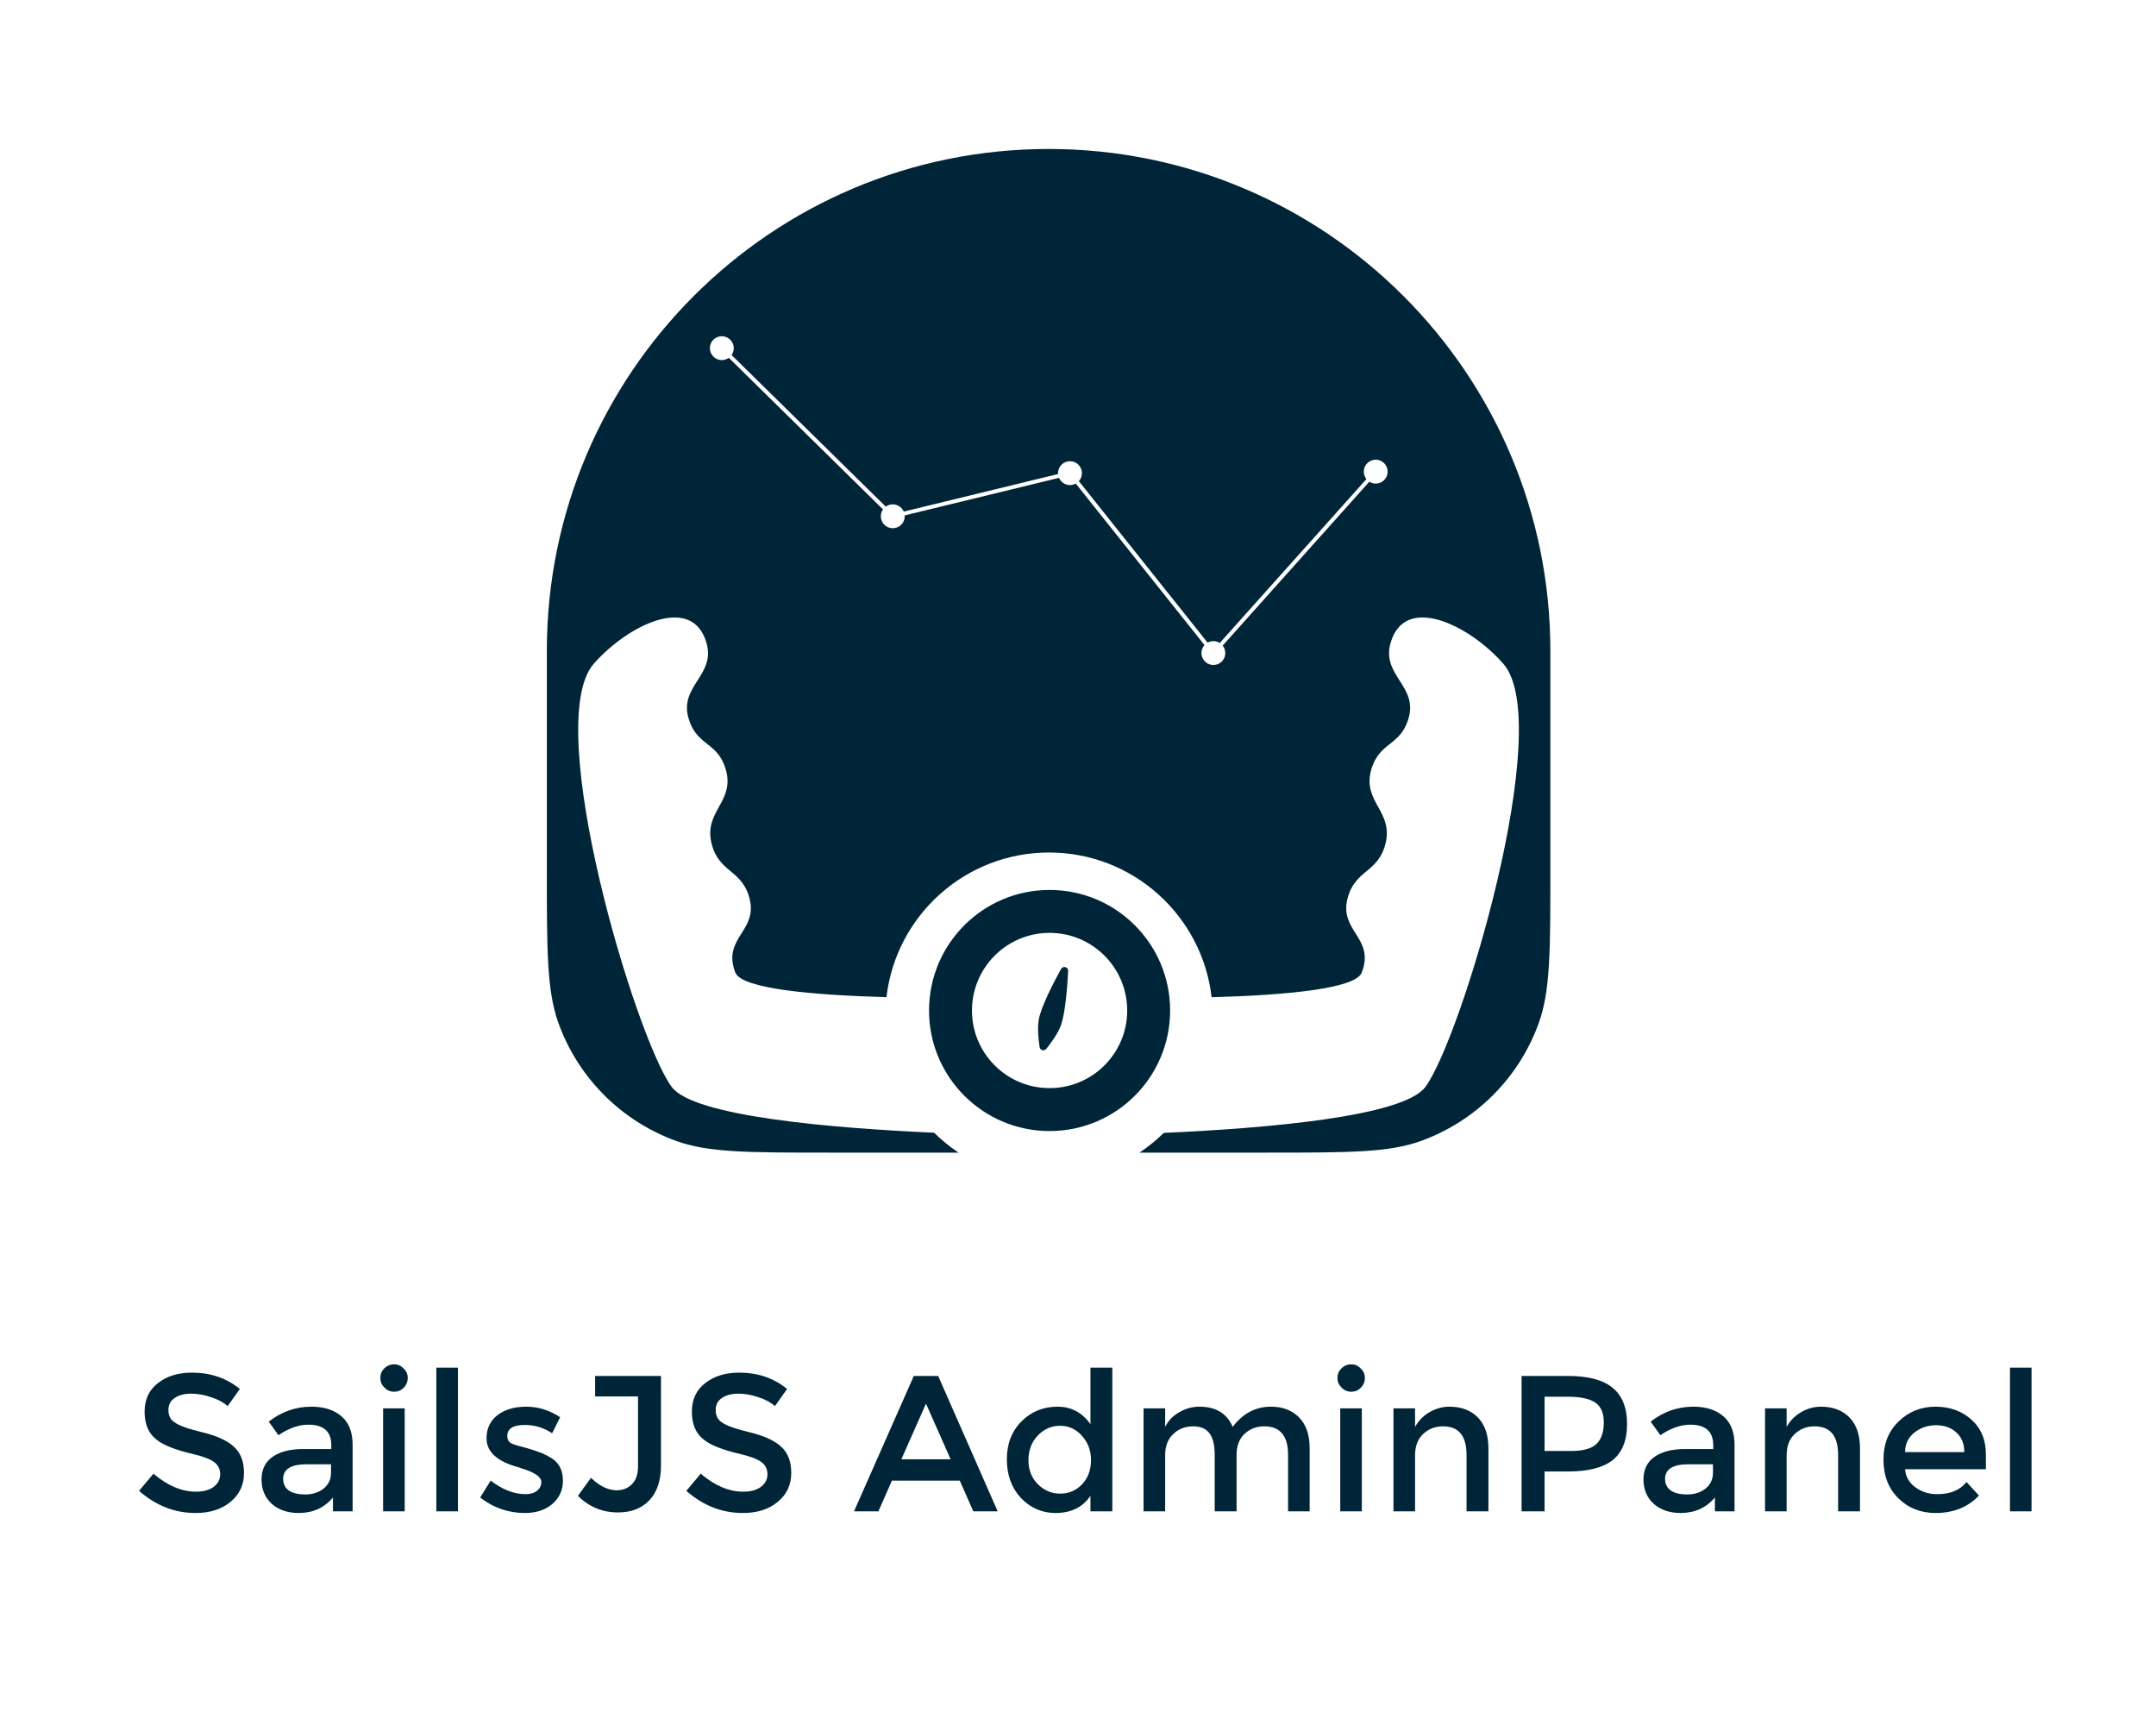 <svg width="320" height="256" viewBox="0 0 320 256" fill="none" xmlns="http://www.w3.org/2000/svg">
<path fill-rule="evenodd" clip-rule="evenodd" d="M81.164 96.582C81.164 55.452 114.506 22.109 155.636 22.109C196.766 22.109 230.109 55.452 230.109 96.582V129.216C230.109 141.085 230.109 147.02 228.403 151.779C225.468 159.968 219.022 166.413 210.834 169.349C206.074 171.055 200.14 171.055 188.27 171.055H169.127C170.422 170.194 171.63 169.213 172.734 168.126C187.841 167.455 208.277 165.731 211.563 161.303C216.874 154.147 230.937 107.396 223.128 98.505C218.068 92.743 208.496 88.048 206.392 95.423C205.709 97.817 206.721 99.405 207.732 100.994C208.744 102.582 209.756 104.171 209.073 106.565C208.471 108.672 207.379 109.541 206.29 110.407C205.195 111.278 204.104 112.147 203.513 114.267C202.846 116.663 203.691 118.195 204.544 119.738C205.383 121.256 206.228 122.786 205.648 125.162C205.106 127.381 203.961 128.34 202.815 129.299C201.67 130.258 200.524 131.217 199.982 133.436C199.429 135.703 200.32 137.12 201.202 138.525C202.185 140.089 203.159 141.638 202.117 144.33C201.172 146.775 190.599 147.697 179.83 147.994C178.436 135.904 168.165 126.517 155.701 126.517C143.24 126.517 132.971 135.899 131.572 147.985C120.676 147.679 110.075 146.751 109.139 144.33C108.097 141.638 109.071 140.089 110.054 138.525C110.937 137.12 111.827 135.703 111.274 133.436C110.732 131.217 109.586 130.258 108.441 129.299C107.296 128.34 106.15 127.381 105.608 125.162C105.028 122.786 105.873 121.256 106.712 119.738C107.565 118.195 108.41 116.663 107.743 114.267C107.153 112.147 106.061 111.278 104.966 110.407C103.877 109.541 102.785 108.672 102.184 106.565C101.5 104.171 102.512 102.582 103.524 100.994C104.536 99.405 105.547 97.817 104.864 95.423C102.76 88.048 93.188 92.743 88.128 98.505C80.319 107.396 94.382 154.147 99.693 161.303C102.939 165.677 123.299 167.413 138.642 168.101C139.754 169.197 140.97 170.187 142.275 171.055H123.002C111.133 171.055 105.198 171.055 100.439 169.349C92.25 166.413 85.805 159.968 82.87 151.779C81.164 147.02 81.164 141.085 81.164 129.216V96.582ZM108.65 52.587C108.965 52.063 109.001 51.389 108.685 50.815C108.213 49.958 107.135 49.647 106.279 50.118C105.422 50.591 105.11 51.668 105.582 52.525C106.054 53.382 107.131 53.693 107.988 53.222C108.054 53.185 108.116 53.146 108.175 53.103L131.058 75.602C130.682 76.138 130.62 76.863 130.957 77.475C131.429 78.332 132.506 78.644 133.363 78.172C133.989 77.827 134.324 77.159 134.275 76.49L157.182 70.914C157.205 70.968 157.231 71.021 157.26 71.073C157.731 71.93 158.809 72.242 159.666 71.77L159.672 71.766L178.777 95.732C178.64 95.884 178.533 96.056 178.456 96.241C178.259 96.72 178.272 97.282 178.542 97.772C179.014 98.629 180.091 98.941 180.948 98.469C181.805 97.997 182.117 96.92 181.645 96.063C181.595 95.972 181.538 95.888 181.475 95.809L203.24 71.487C203.271 71.507 203.302 71.525 203.334 71.543C203.848 71.826 204.492 71.847 205.044 71.543C205.9 71.071 206.212 69.993 205.74 69.136C205.268 68.28 204.191 67.968 203.334 68.44C202.477 68.912 202.165 69.989 202.637 70.846C202.687 70.937 202.744 71.021 202.807 71.099L181.042 95.421C180.514 95.087 179.825 95.043 179.239 95.366L179.232 95.37L160.128 71.404C160.618 70.859 160.736 70.042 160.362 69.364C159.89 68.507 158.813 68.195 157.956 68.667C157.372 68.989 157.041 69.592 157.039 70.214C157.039 70.259 157.041 70.304 157.044 70.349L134.137 75.924C134.114 75.871 134.088 75.818 134.06 75.766C133.588 74.909 132.51 74.597 131.653 75.069C131.588 75.105 131.525 75.145 131.466 75.188L108.584 52.688C108.607 52.655 108.629 52.621 108.65 52.587Z" fill="#002538"/>
<path fill-rule="evenodd" clip-rule="evenodd" d="M155.782 167.564C165.502 167.564 173.382 159.684 173.382 149.964C173.382 140.244 165.502 132.364 155.782 132.364C146.062 132.364 138.182 140.244 138.182 149.964C138.182 159.684 146.062 167.564 155.782 167.564ZM155.782 161.774C149.259 161.774 143.971 156.486 143.971 149.964C143.971 143.441 149.259 138.153 155.782 138.153C162.305 138.153 167.593 143.441 167.593 149.964C167.593 156.486 162.305 161.774 155.782 161.774ZM157.734 143.95C156.743 145.75 154.766 149.513 154.45 151.428C154.242 152.692 154.452 154.444 154.589 155.344C154.626 155.583 154.916 155.661 155.068 155.473C155.639 154.764 156.702 153.355 157.158 152.158C157.846 150.347 158.142 146.138 158.248 144.097C158.264 143.795 157.88 143.685 157.734 143.95Z" fill="#002538"/>
<path d="M154.45 151.428L154.163 151.38L154.45 151.428ZM157.734 143.95L157.479 143.81L157.734 143.95ZM154.589 155.344L154.302 155.388L154.589 155.344ZM155.068 155.473L155.294 155.655L155.068 155.473ZM157.157 152.158L156.885 152.055L157.157 152.158ZM158.248 144.097L158.538 144.112L158.248 144.097ZM173.091 149.964C173.091 159.523 165.341 167.273 155.782 167.273V167.855C165.663 167.855 173.673 159.845 173.673 149.964H173.091ZM155.782 132.655C165.341 132.655 173.091 140.404 173.091 149.964H173.673C173.673 140.083 165.663 132.073 155.782 132.073V132.655ZM138.473 149.964C138.473 140.404 146.222 132.655 155.782 132.655V132.073C145.901 132.073 137.891 140.083 137.891 149.964H138.473ZM155.782 167.273C146.222 167.273 138.473 159.523 138.473 149.964H137.891C137.891 159.845 145.901 167.855 155.782 167.855V167.273ZM143.68 149.964C143.68 156.647 149.098 162.065 155.782 162.065V161.483C149.42 161.483 144.262 156.326 144.262 149.964H143.68ZM155.782 137.862C149.098 137.862 143.68 143.28 143.68 149.964H144.262C144.262 143.601 149.42 138.444 155.782 138.444V137.862ZM167.883 149.964C167.883 143.28 162.465 137.862 155.782 137.862V138.444C162.144 138.444 167.301 143.601 167.301 149.964H167.883ZM155.782 162.065C162.465 162.065 167.883 156.647 167.883 149.964H167.301C167.301 156.326 162.144 161.483 155.782 161.483V162.065ZM154.737 151.475C154.888 150.562 155.444 149.176 156.102 147.769C156.756 146.372 157.495 144.988 157.989 144.091L157.479 143.81C156.982 144.712 156.237 146.109 155.575 147.523C154.918 148.926 154.328 150.379 154.163 151.38L154.737 151.475ZM154.877 155.3C154.739 154.398 154.537 152.688 154.737 151.475L154.163 151.38C153.946 152.695 154.164 154.489 154.302 155.388L154.877 155.3ZM154.841 155.29C154.84 155.292 154.839 155.292 154.841 155.291C154.842 155.29 154.844 155.289 154.847 155.288C154.852 155.286 154.857 155.286 154.861 155.288C154.865 155.288 154.869 155.291 154.873 155.295C154.875 155.297 154.876 155.299 154.877 155.301C154.878 155.302 154.877 155.302 154.877 155.3L154.302 155.388C154.377 155.877 154.984 156.04 155.294 155.655L154.841 155.29ZM156.885 152.055C156.449 153.204 155.413 154.58 154.841 155.29L155.294 155.655C155.865 154.948 156.956 153.507 157.429 152.262L156.885 152.055ZM157.957 144.081C157.904 145.1 157.804 146.656 157.632 148.181C157.459 149.717 157.215 151.188 156.885 152.055L157.429 152.262C157.788 151.318 158.037 149.779 158.21 148.246C158.384 146.704 158.485 145.135 158.538 144.112L157.957 144.081ZM157.989 144.091C157.992 144.085 157.994 144.084 157.992 144.085C157.991 144.086 157.988 144.088 157.985 144.089C157.979 144.092 157.974 144.091 157.972 144.091C157.97 144.09 157.965 144.088 157.961 144.083C157.959 144.08 157.958 144.077 157.957 144.075C157.957 144.074 157.958 144.075 157.957 144.081L158.538 144.112C158.57 143.501 157.774 143.275 157.479 143.81L157.989 144.091Z" fill="#002538"/>
<path d="M24.997 209.253C24.997 210.102 25.312 210.719 25.942 211.102C26.572 211.568 27.914 212.047 29.968 212.54C32.132 213.06 33.707 213.773 34.693 214.677C35.707 215.581 36.214 216.881 36.214 218.58C36.214 220.36 35.542 221.798 34.2 222.894C32.885 223.99 31.16 224.537 29.023 224.537C25.928 224.537 23.134 223.442 20.641 221.25L22.778 218.703C24.86 220.484 26.969 221.374 29.105 221.374C30.174 221.374 31.037 221.141 31.694 220.675C32.351 220.182 32.68 219.552 32.68 218.785C32.68 218.018 32.379 217.416 31.776 216.977C31.201 216.539 30.16 216.142 28.653 215.786C26.051 215.183 24.243 214.471 23.23 213.649C22.052 212.745 21.463 211.362 21.463 209.5C21.463 207.692 22.12 206.281 23.435 205.268C24.75 204.227 26.435 203.706 28.489 203.706C31.256 203.706 33.625 204.514 35.597 206.13L33.789 208.678C33.187 208.13 32.379 207.692 31.365 207.363C30.352 207.007 29.352 206.829 28.366 206.829C27.352 206.829 26.53 207.048 25.901 207.486C25.298 207.897 24.997 208.486 24.997 209.253ZM52.337 224.291H49.42V222.237C48.132 223.771 46.434 224.537 44.325 224.537C42.709 224.537 41.38 224.086 40.34 223.182C39.326 222.25 38.819 221.045 38.819 219.566C38.819 218.087 39.367 216.964 40.463 216.197C41.558 215.43 43.065 215.046 44.982 215.046H49.173V214.471C49.173 212.444 48.037 211.431 45.763 211.431C44.339 211.431 42.86 211.951 41.326 212.992L39.888 210.979C41.778 209.5 43.887 208.76 46.215 208.76C48.105 208.76 49.598 209.239 50.694 210.198C51.789 211.129 52.337 212.54 52.337 214.43V224.291ZM49.132 217.306H45.517C43.188 217.306 42.024 218.032 42.024 219.484C42.024 220.223 42.312 220.799 42.887 221.209C43.462 221.593 44.27 221.785 45.311 221.785C46.379 221.785 47.283 221.497 48.023 220.922C48.763 220.319 49.132 219.539 49.132 218.58V217.306ZM60.066 224.291H56.861V209.007H60.066V224.291ZM56.45 204.487C56.45 203.939 56.642 203.473 57.026 203.09C57.437 202.679 57.93 202.474 58.505 202.474C59.053 202.474 59.518 202.679 59.902 203.09C60.313 203.473 60.518 203.939 60.518 204.487C60.518 205.062 60.313 205.555 59.902 205.966C59.518 206.349 59.053 206.541 58.505 206.541C57.93 206.541 57.45 206.336 57.067 205.925C56.656 205.542 56.45 205.062 56.45 204.487ZM67.967 224.291H64.762V202.967H67.967V224.291ZM77.922 224.537C75.457 224.537 73.238 223.771 71.266 222.237L72.827 219.73C74.58 221.072 76.306 221.743 78.004 221.743C78.716 221.743 79.278 221.579 79.689 221.25C80.127 220.894 80.346 220.456 80.346 219.936C80.346 219.169 79.333 218.484 77.306 217.881C77.251 217.854 77.183 217.827 77.1 217.799C77.046 217.772 77.004 217.758 76.977 217.758C73.8 216.909 72.211 215.471 72.211 213.444C72.211 212.02 72.745 210.883 73.814 210.034C74.909 209.185 76.347 208.76 78.128 208.76C79.881 208.76 81.551 209.28 83.14 210.321L81.949 212.704C80.716 211.883 79.36 211.472 77.881 211.472C76.155 211.472 75.293 212.02 75.293 213.115C75.293 213.581 75.457 213.923 75.786 214.142C76.142 214.334 76.717 214.526 77.511 214.718C78.716 215.046 79.73 215.375 80.552 215.704C81.1 215.95 81.579 216.21 81.99 216.484C83.031 217.197 83.551 218.278 83.551 219.73C83.551 221.155 83.017 222.319 81.949 223.223C80.908 224.099 79.566 224.537 77.922 224.537ZM88.329 207.24V204.199H98.107V217.429C98.107 219.703 97.532 221.442 96.382 222.648C95.231 223.853 93.683 224.455 91.739 224.455C89.411 224.455 87.425 223.633 85.781 221.99L87.712 219.319C89 220.552 90.273 221.168 91.533 221.168C92.437 221.168 93.191 220.867 93.793 220.264C94.396 219.662 94.697 218.785 94.697 217.635V207.24H88.329ZM106.224 209.253C106.224 210.102 106.538 210.719 107.169 211.102C107.799 211.568 109.141 212.047 111.195 212.54C113.359 213.06 114.934 213.773 115.92 214.677C116.934 215.581 117.44 216.881 117.44 218.58C117.44 220.36 116.769 221.798 115.427 222.894C114.112 223.99 112.387 224.537 110.25 224.537C107.155 224.537 104.361 223.442 101.868 221.25L104.005 218.703C106.087 220.484 108.196 221.374 110.332 221.374C111.4 221.374 112.263 221.141 112.921 220.675C113.578 220.182 113.907 219.552 113.907 218.785C113.907 218.018 113.606 217.416 113.003 216.977C112.428 216.539 111.387 216.142 109.88 215.786C107.278 215.183 105.47 214.471 104.457 213.649C103.279 212.745 102.69 211.362 102.69 209.5C102.69 207.692 103.348 206.281 104.662 205.268C105.977 204.227 107.662 203.706 109.716 203.706C112.483 203.706 114.852 204.514 116.824 206.13L115.016 208.678C114.414 208.13 113.606 207.692 112.592 207.363C111.578 207.007 110.579 206.829 109.593 206.829C108.579 206.829 107.757 207.048 107.128 207.486C106.525 207.897 106.224 208.486 106.224 209.253ZM132.385 219.73L130.372 224.291H126.756L135.631 204.199H139.246L148.08 224.291H144.464L142.451 219.73H132.385ZM141.095 216.566L137.438 208.308L133.782 216.566H141.095ZM149.44 216.566C149.44 214.266 150.166 212.389 151.617 210.938C153.069 209.486 154.85 208.76 156.959 208.76C158.986 208.76 160.616 209.623 161.848 211.348V202.967H165.094V224.291H161.848V221.99C160.698 223.688 158.972 224.537 156.671 224.537C154.672 224.537 152.96 223.798 151.535 222.319C150.138 220.812 149.44 218.895 149.44 216.566ZM157.37 221.661C158.657 221.661 159.739 221.196 160.616 220.264C161.492 219.333 161.93 218.142 161.93 216.69C161.93 215.265 161.478 214.06 160.575 213.074C159.698 212.088 158.616 211.595 157.329 211.595C156.041 211.595 154.932 212.088 154.001 213.074C153.097 214.033 152.645 215.238 152.645 216.69C152.645 218.142 153.11 219.333 154.042 220.264C154.973 221.196 156.082 221.661 157.37 221.661ZM172.935 224.291H169.731V209.007H172.935V211.759C173.401 210.828 174.1 210.102 175.031 209.582C175.962 209.034 176.962 208.76 178.03 208.76C180.468 208.76 182.111 209.76 182.961 211.759C184.467 209.76 186.357 208.76 188.631 208.76C190.384 208.76 191.781 209.294 192.822 210.362C193.862 211.431 194.383 212.951 194.383 214.923V224.291H191.178V215.909C191.178 213.088 190 211.677 187.645 211.677C186.494 211.677 185.522 212.047 184.728 212.787C183.96 213.499 183.563 214.498 183.536 215.786V224.291H180.29V215.909C180.29 214.457 180.03 213.389 179.509 212.704C178.989 212.02 178.181 211.677 177.085 211.677C175.908 211.677 174.921 212.061 174.127 212.828C173.333 213.567 172.935 214.622 172.935 215.991V224.291ZM202.126 224.291H198.921V209.007H202.126V224.291ZM198.51 204.487C198.51 203.939 198.702 203.473 199.085 203.09C199.496 202.679 199.989 202.474 200.564 202.474C201.112 202.474 201.578 202.679 201.961 203.09C202.372 203.473 202.578 203.939 202.578 204.487C202.578 205.062 202.372 205.555 201.961 205.966C201.578 206.349 201.112 206.541 200.564 206.541C199.989 206.541 199.51 206.336 199.126 205.925C198.716 205.542 198.51 205.062 198.51 204.487ZM210.026 224.291H206.822V209.007H210.026V211.759C210.547 210.828 211.259 210.102 212.163 209.582C213.094 209.034 214.081 208.76 215.121 208.76C216.902 208.76 218.312 209.294 219.353 210.362C220.394 211.431 220.915 212.951 220.915 214.923V224.291H217.669V215.909C217.669 213.088 216.505 211.677 214.176 211.677C212.999 211.677 212.013 212.061 211.218 212.828C210.424 213.567 210.026 214.622 210.026 215.991V224.291ZM232.742 204.199C235.754 204.199 237.96 204.788 239.357 205.966C240.781 207.117 241.493 208.911 241.493 211.348C241.493 213.759 240.781 215.539 239.357 216.69C237.932 217.813 235.741 218.374 232.783 218.374H229.249V224.291H225.839V204.199H232.742ZM233.152 215.334C234.96 215.334 236.22 214.991 236.932 214.307C237.672 213.622 238.042 212.54 238.042 211.061C238.042 209.691 237.617 208.719 236.768 208.144C235.919 207.568 234.549 207.281 232.659 207.281H229.249V215.334H233.152ZM257.448 224.291H254.531V222.237C253.243 223.771 251.545 224.537 249.436 224.537C247.82 224.537 246.491 224.086 245.45 223.182C244.437 222.25 243.93 221.045 243.93 219.566C243.93 218.087 244.478 216.964 245.574 216.197C246.669 215.43 248.176 215.046 250.093 215.046H254.284V214.471C254.284 212.444 253.147 211.431 250.874 211.431C249.45 211.431 247.97 211.951 246.436 212.992L244.998 210.979C246.888 209.5 248.998 208.76 251.326 208.76C253.216 208.76 254.709 209.239 255.804 210.198C256.9 211.129 257.448 212.54 257.448 214.43V224.291ZM254.243 217.306H250.628C248.299 217.306 247.135 218.032 247.135 219.484C247.135 220.223 247.423 220.799 247.998 221.209C248.573 221.593 249.381 221.785 250.422 221.785C251.49 221.785 252.394 221.497 253.134 220.922C253.873 220.319 254.243 219.539 254.243 218.58V217.306ZM265.177 224.291H261.972V209.007H265.177V211.759C265.697 210.828 266.41 210.102 267.313 209.582C268.245 209.034 269.231 208.76 270.272 208.76C272.052 208.76 273.463 209.294 274.504 210.362C275.544 211.431 276.065 212.951 276.065 214.923V224.291H272.819V215.909C272.819 213.088 271.655 211.677 269.327 211.677C268.149 211.677 267.163 212.061 266.368 212.828C265.574 213.567 265.177 214.622 265.177 215.991V224.291ZM294.752 218.046H282.756C282.838 219.141 283.345 220.031 284.276 220.716C285.207 221.401 286.289 221.743 287.522 221.743C289.467 221.743 290.918 221.141 291.878 219.936L293.725 221.949C292.081 223.675 289.933 224.537 287.275 224.537C285.084 224.537 283.249 223.812 281.77 222.36C280.291 220.908 279.551 218.991 279.551 216.608C279.551 214.279 280.304 212.389 281.811 210.938C283.317 209.486 285.139 208.76 287.275 208.76C289.412 208.76 291.191 209.404 292.617 210.691C294.042 211.979 294.752 213.691 294.752 215.827V218.046ZM291.549 215.498C291.549 214.266 291.151 213.293 290.357 212.581C289.59 211.869 288.59 211.513 287.358 211.513C286.125 211.513 285.043 211.883 284.112 212.622C283.208 213.362 282.756 214.32 282.756 215.498H291.549ZM301.527 224.291H298.324V202.967H301.527V224.291Z" fill="#002538"/>
</svg>
